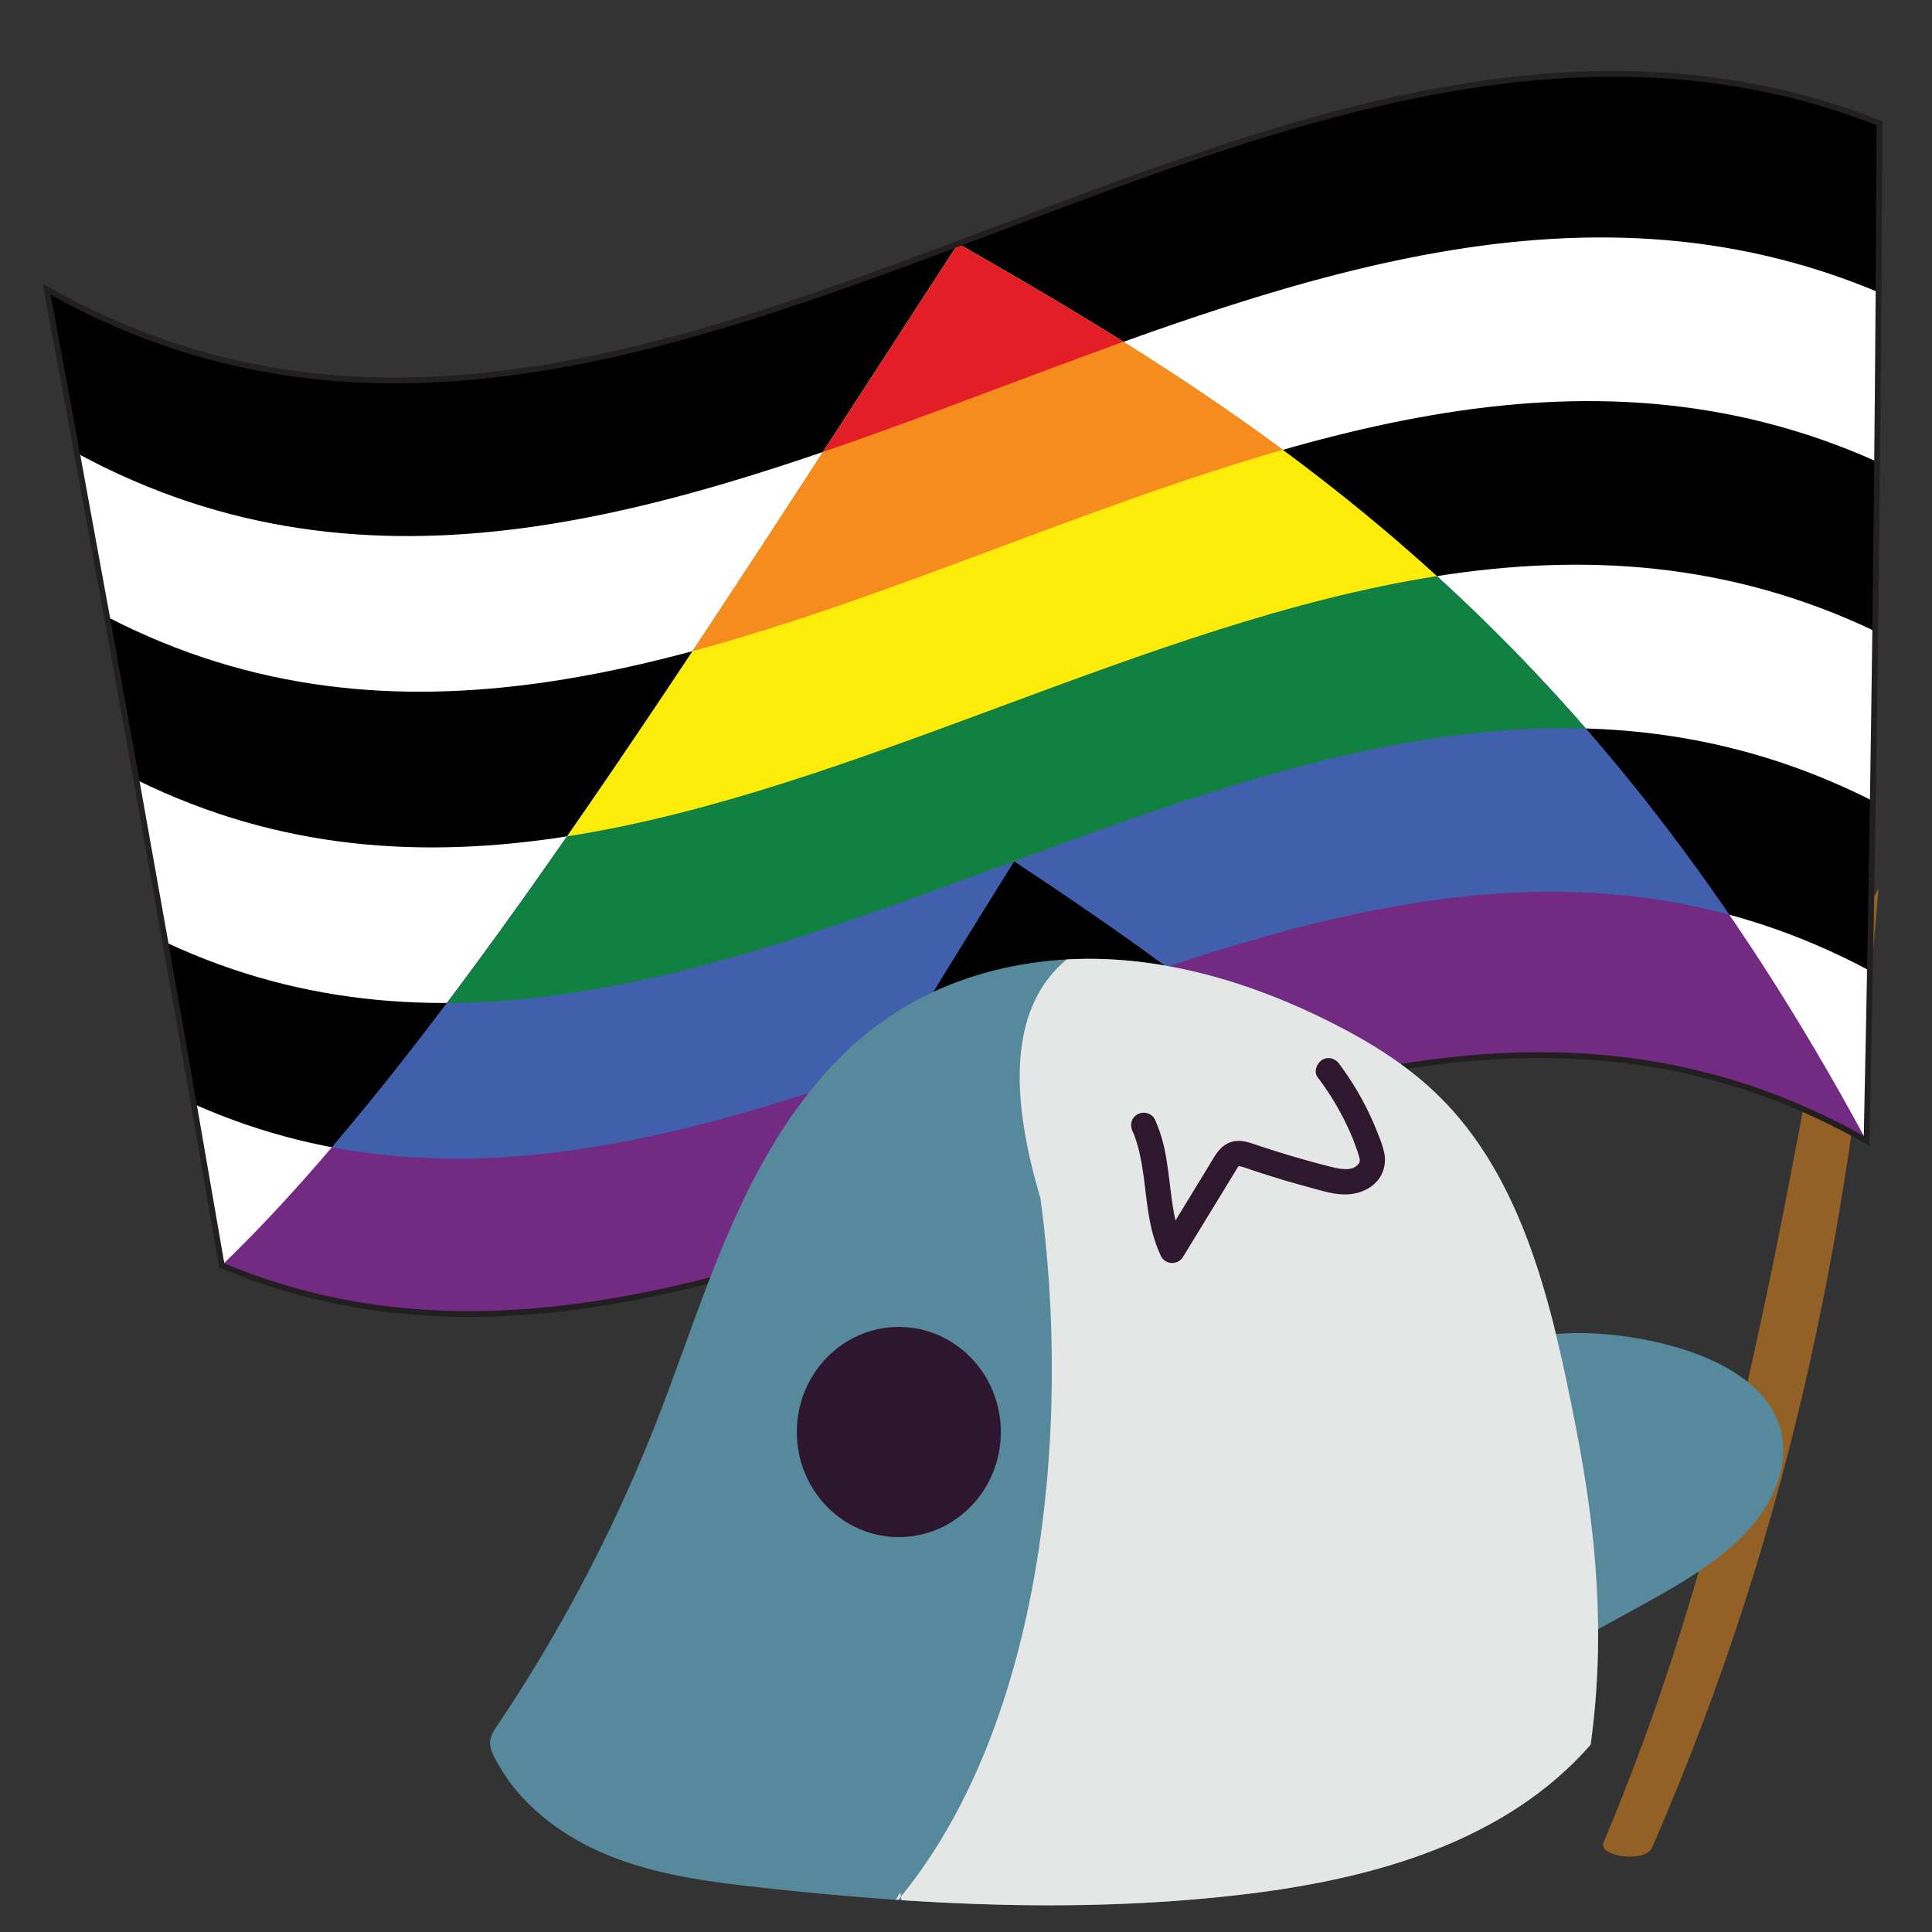 <?xml version="1.0" encoding="UTF-8"?>
<svg viewBox="0 0 1e3 1e3" xmlns="http://www.w3.org/2000/svg">
 <rect x="0" y="0" width="1e3" height="1e3" fill="#333333" stroke="none"/>
 <defs>
  <style>.cls-1,.cls-12{fill:none;}.cls-2{fill:#936026;}.cls-3{fill:#fff;}.cls-4{fill:#010101;}.cls-5{clip-path:url(#clip-path);}.cls-6{fill:#732a83;}.cls-7{fill:#405fac;}.cls-8{fill:#108140;}.cls-9{fill:#fdec09;}.cls-10{fill:#f78c1e;}.cls-11{fill:#e31e26;}.cls-12{stroke:#231f20;stroke-miterlimit:10;stroke-width:3px;}.cls-13{clip-path:url(#clip-path-2);}.cls-14{fill:#e5e6e6;}.cls-15{fill:#55899b;}.cls-16{fill:#2e162e;}.cls-17{clip-path:url(#clip-path-3);}.cls-18{fill:#2f172e;}</style>
  <clipPath id="clip-path">
   <path class="cls-1" d="M524.9,445.78c-44.61,71.51-87.49,142.27-128.65,209.05C302,682.35,208.19,694.2,114.73,655,226.24,547.76,353.3,345.72,495.91,126.2c173.62,98.6,330.36,205.22,470.23,464.35-95.74-54.45-191.1-52-286.08-29.18C630.21,517.78,578.49,481.13,524.9,445.78Z"/>
  </clipPath>
  <clipPath id="clip-path-2">
   <path class="cls-1" d="M823.31-117c7.72-56.12,3.26-108.64-7.62-164.2-12.19-62.24-26.81-128.57-71.63-172.15-16.2-15.75-35.58-27.64-55.61-37.69-36.22-18.17-75.53-30.79-115.78-32.48s-81.54,8.07-114.83,31.43c-32.77,23-56.23,57.77-73.68,94.44S354.6-321.91,339.74-284a817.83,817.83,0,0,1-82.5,157.37c-1.61,2.4-3.28,4.92-3.56,7.82s1,5.86,2.3,8.5c12.23,24.1,35.07,41.07,59.67,50.94S366.76-46.06,393-43.14c84.26,9.36,169.52,13.61,253.67,3.26,64.93-8,132.9-27.07,176.63-77.14"/>
  </clipPath>
  <clipPath id="clip-path-3">
   <path class="cls-1" d="M823.31,903c7.72-56.12,3.26-108.64-7.62-164.2-12.19-62.24-26.81-128.57-71.63-172.15-16.2-15.75-35.58-27.64-55.61-37.69-36.22-18.17-75.53-30.79-115.78-32.48s-81.54,8.07-114.83,31.43c-32.77,23-56.23,57.77-73.68,94.44S354.6,698.09,339.74,736a817.83,817.83,0,0,1-82.5,157.37c-1.61,2.4-3.28,4.92-3.56,7.82s1,5.86,2.3,8.5c12.23,24.1,35.07,41.07,59.67,50.94s51.11,13.35,77.36,16.27c84.26,9.36,169.52,13.61,253.67,3.26,64.93-8,132.9-27.07,176.63-77.14"/>
  </clipPath>
 </defs>
 <g id="Layer_20" data-name="Layer 20">
  <path class="cls-2" d="m945.28 509.31c-27.64 150.15-54.06 299.69-115.22 444.15-3.27 7.73 21.63 10.75 25 3 74.52-170.9 104.09-332.54 117.27-496.66"/>
  <path class="cls-3" d="M24.14,149.68C336.94,327.21,653.17-62,972.81,63.75q-1,262.46-6.67,526.8c-287.22-162.48-571,183-851.41,64.43Q71.71,404.68,24.14,149.68Z"/>
  <path id="a" class="cls-4" d="M24.14,149.68C336.94,327.21,653.17-62,972.81,63.75q-.16,43.74-.48,87.54C658.09,19,347.27,401.26,39.87,234.6Q32.07,192.23,24.14,149.68Z"/>
  <path id="a-2" class="cls-4" d="M55.35,319.23C357.35,475.43,662.76,100.3,971.6,239q-.44,43.85-1,87.76c-303.43-144.86-603.44,223-900,76.85Q63,361.47,55.35,319.23Z" data-name="a"/>
  <path id="a-3" class="cls-4" d="M85.54,487.62c291.2,136.56,585.81-224,883.83-73.05q-.68,43.95-1.49,87.94C675.26,345.74,386.05,698.76,100.26,571.43Q93,529.6,85.54,487.62Z" data-name="a"/>
  <g class="cls-5">
   <path class="cls-6" d="M24.14,149.68C336.94,327.21,653.17-62,972.81,63.75q-1,262.46-6.67,526.8c-287.22-162.48-571,183-851.41,64.43Q71.71,404.68,24.14,149.68Z"/>
   <path class="cls-7" d="M24.14,149.68C336.94,327.21,653.17-62,972.81,63.75q-.88,218.72-4.93,438.76C675.26,345.74,386.05,698.76,100.26,571.43Q63.78,362.24,24.14,149.68Z"/>
   <path class="cls-8" d="M24.14,149.68C336.94,327.21,653.17-62,972.81,63.75q-.7,175-3.44,350.82c-298-150.91-592.63,209.61-883.83,73.05Q55.86,319.77,24.14,149.68Z"/>
   <path class="cls-9" d="M24.14,149.68C336.94,327.21,653.17-62,972.81,63.75q-.52,131.22-2.2,263c-303.43-144.86-603.44,223-900,76.85Q47.92,277.26,24.14,149.68Z"/>
   <path class="cls-10" d="M24.14,149.68C336.94,327.21,653.17-62,972.81,63.75q-.34,87.48-1.21,175.2C662.76,100.3,357.35,475.43,55.35,319.23Q40,234.75,24.14,149.68Z"/>
   <path id="a-4" class="cls-11" d="M24.14,149.68C336.94,327.21,653.17-62,972.81,63.75q-.16,43.74-.48,87.54C658.09,19,347.27,401.26,39.87,234.6Q32.07,192.23,24.14,149.68Z" data-name="a"/>
  </g>
  <path class="cls-12" d="M680.05,561.37c95-22.8,190.35-25.27,286.09,29.18q4.68-220.18,6.19-439.26h0q.31-43.8.48-87.54C653.17-62,336.94,327.21,24.14,149.68Q40,234.76,55.35,319.23,63,361.46,70.57,403.56h0q7.56,42.1,15,84.06t14.72,83.81h0q7.3,41.84,14.47,83.55c93.46,39.22,187.3,27.37,281.52-.15h0c94.22-27.49,188.82-70.64,283.8-93.46Z"/>
 </g>
 <g id="Layer_21" data-name="Layer 21">
  <g class="cls-13">
   <path class="cls-14" d="M460.05-30.89c80.68-91.22,94.6-251.14,78.48-368.87-15.4-52-22.1-114.34,35.49-136.15C745.21-626,889.73-483.12,866.46-300.49c-23.21,80.44,2.07,178.14-41.89,248.7C768.61,35.73,480.67,88.32,466-40.55"/>
  </g>
  <path class="cls-15" d="M823.31,903c7.72-56.12,3.26-108.64-7.62-164.2-12.19-62.24-26.81-128.57-71.63-172.15-16.2-15.75-35.58-27.64-55.61-37.69-36.22-18.17-75.53-30.79-115.78-32.48s-81.54,8.07-114.83,31.43c-32.77,23-56.23,57.77-73.68,94.44S354.6,698.09,339.74,736a817.83,817.83,0,0,1-82.5,157.37c-1.61,2.4-3.28,4.92-3.56,7.82s1,5.86,2.3,8.5c12.23,24.1,35.07,41.07,59.67,50.94s51.11,13.35,77.36,16.27c84.26,9.36,169.52,13.61,253.67,3.26,64.93-8,132.9-27.07,176.63-77.14"/>
  <ellipse class="cls-16" cx="465.23" cy="741.21" rx="52.8" ry="54.39"/>
  <path class="cls-15" d="m791.13 692.4c20.91-4.12 43.08-2.64 63.91 1.75 26.18 5.52 52.66 17.14 63.23 37.12 10.4 19.65 2.61 43.05-13 60.33s-38 29.7-60 41.76l-76.05 41.76"/>
  <g class="cls-17">
   <path class="cls-14" d="m460.05 989.11c80.68-91.22 94.6-251.14 78.48-368.87-15.4-52-22.1-114.34 35.49-136.15 171.19-90.09 315.71 52.79 292.44 235.42-23.21 80.44 2.07 178.14-41.89 248.7-56 87.52-343.9 140.11-358.54 11.24"/>
  </g>
  <path class="cls-18" d="M586.36,585.78a4.47,4.47,0,0,0,.34.76c-.07,0-.62-1.52-.18-.4l.54,1.36c.39,1,.75,2.1,1.09,3.17.66,2.06,1.21,4.15,1.69,6.27s.87,4.12,1.22,6.2c.18,1.05.34,2.09.5,3.14l.21,1.48.12.84c.2,1.45-.15-1.13,0-.27,1.16,9.06,2,18.22,4,27.14a75.43,75.43,0,0,0,5.17,15,6.46,6.46,0,0,0,5.67,3.25,6.67,6.67,0,0,0,5.67-3.25l21.46-35.14,5.33-8.73c.4-.65.79-1.31,1.2-2,.18-.28.36-.56.55-.83.68-1,.17.21-.19.22.1,0,.58-.59.68-.7.57-.64-1.37.92-.25.22s-1.06.22-.25.11c1.64-.21-1.28-.15,0,0,.27,0,.56,0,.83,0,1.45,0-1.5-.4-.09,0,.62.18,1.25.3,1.86.49,1.56.48,3.1,1,4.64,1.55q4.84,1.62,9.73,3.14,9.52,3,19.16,5.58c6.58,1.78,13.62,4.16,20.51,3.81s13.77-3.54,17.22-9.73a17.29,17.29,0,0,0,1.64-11.94,50.37,50.37,0,0,0-2.81-8.61,151,151,0,0,0-20.28-37,7.2,7.2,0,0,0-3.92-3,6.71,6.71,0,0,0-5.06.66c-2.71,1.75-4.57,6.05-2.36,9a144.85,144.85,0,0,1,10,15.07c1.46,2.56,2.85,5.15,4.16,7.79.62,1.26,1.23,2.52,1.81,3.8.28.6.55,1.2.82,1.81.18.41.36.81.53,1.22s.87,1.59,0,.06A32.59,32.59,0,0,1,701,591.5c.53,1.38,1,2.77,1.52,4.16a38.34,38.34,0,0,1,1.29,4.45c.3,1.32-.07-.38,0-.37s0,1.24,0,1.38c0,.73-.44.62.11-.57a8.16,8.16,0,0,0-.25,1l-.11.33q-.35,1,.27-.6a4,4,0,0,0-.31.62c-.17.31-.37.59-.56.89-.36.58-.44,0,.38-.5a10.48,10.48,0,0,0-1.23,1.26c-.72.72.38-.29.49-.35-.35.17-.69.49-1,.7a11.37,11.37,0,0,0-1.42.77l.91-.38-.67.25-.67.22a17.94,17.94,0,0,0-2,.42l.81-.12c-.23,0-.47,0-.7.06-.55,0-1.1.05-1.65,0s-1.41-.06-2.12-.13l-.23,0c-.74-.09-.63-.07.33.05a5.59,5.59,0,0,0-.94-.15c-1.73-.3-3.44-.72-5.13-1.14q-4.73-1.2-9.4-2.49-9.51-2.61-18.9-5.57-4.65-1.47-9.26-3c-3.22-1.08-6.52-2.32-10-2.15-4.74.22-8.2,2.71-10.86,6.48-1.81,2.57-3.34,5.38-5,8.06L601,643.87h11.34c-.24-.5-.43-1-.7-1.53,0,0,.53,1.28.26.61l-.31-.78c-.41-1-.79-2.08-1.14-3.14-.69-2-1.27-4.13-1.77-6.23-1-4.18-1.67-8.43-2.27-12.68-.12-.89.18,1.37.06.48,0-.21,0-.42-.08-.63l-.21-1.69c-.15-1.13-.28-2.26-.42-3.39-.27-2.19-.53-4.38-.82-6.56-.62-4.71-1.28-9.42-2.29-14.06a78.8,78.8,0,0,0-5-15.12,6.59,6.59,0,0,0-3.93-3,6.73,6.73,0,0,0-5.06.67,6.58,6.58,0,0,0-3,3.92,7.54,7.54,0,0,0,.66,5.06Z"/>
 </g>
</svg>
